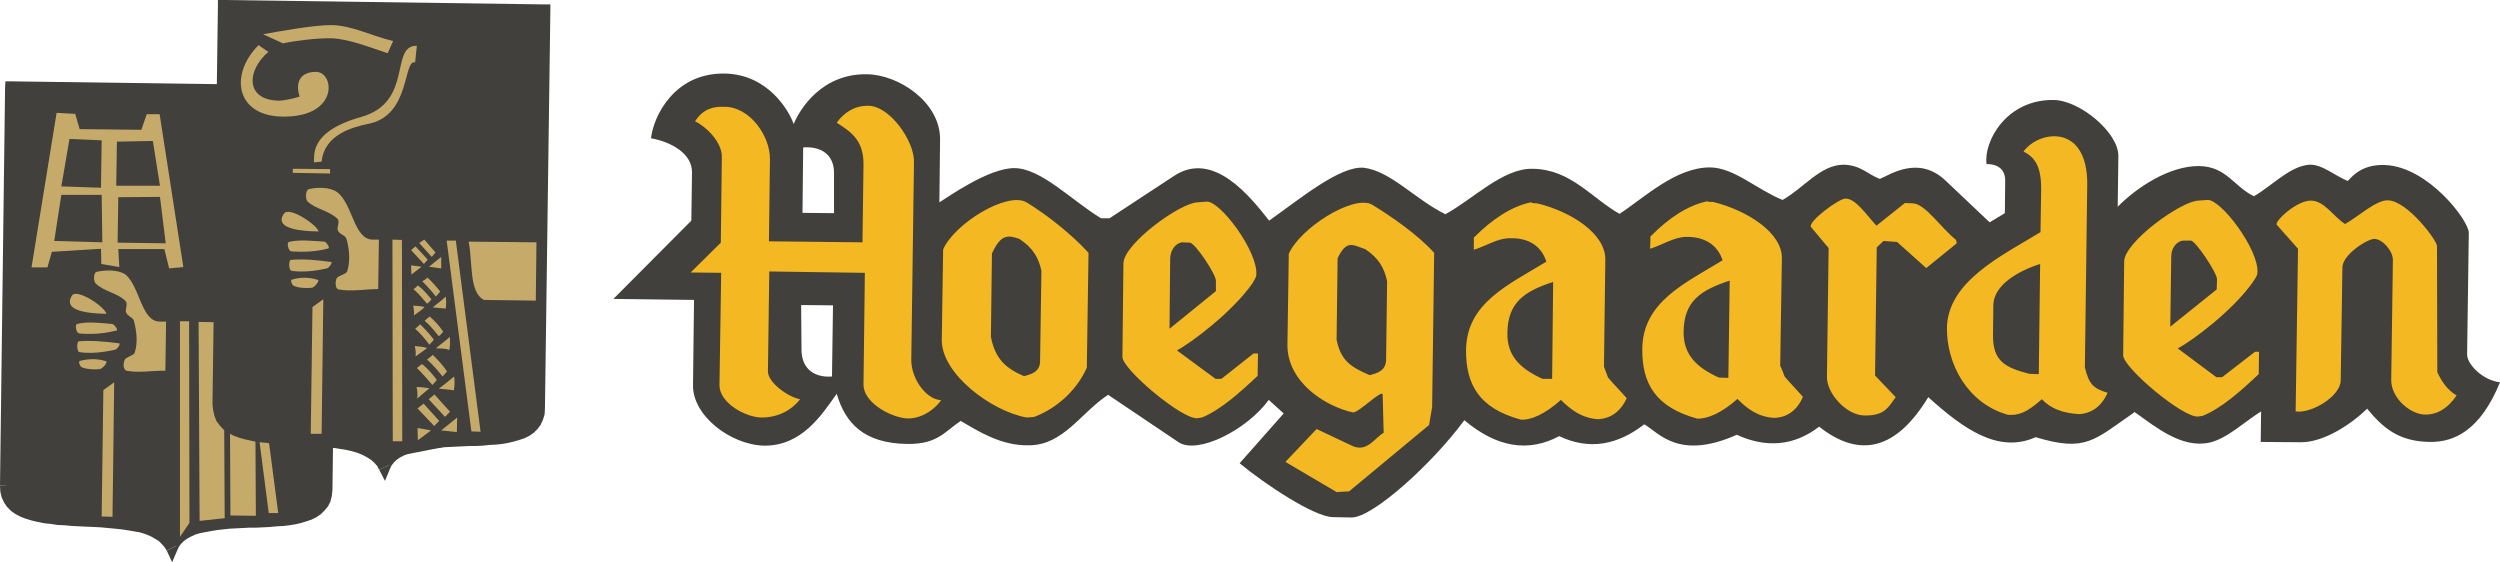 <svg width="4340" height="976" viewBox="0 0 4340 976" fill="none" xmlns="http://www.w3.org/2000/svg">
<path fill-rule="evenodd" clip-rule="evenodd" d="M18.842 151.23L575.974 158.861L567.159 850.751C565.973 947.8 333.006 866.63 298.285 951.307C255.934 865.444 8.224 945.479 10.002 843.071L18.842 151.23V151.23Z" fill="#41403C"/>
<path fill-rule="evenodd" clip-rule="evenodd" d="M585.975 158.837L576.567 148.86L19.434 141.205L18.842 161.208L575.974 168.863L585.975 158.837L586.543 148.86H576.567L585.975 158.837Z" fill="#41403C"/>
<path fill-rule="evenodd" clip-rule="evenodd" d="M557.132 850.724H577.135L585.975 158.833L565.948 158.266L557.132 850.724V850.724ZM289.469 956.021L307.668 955.453L310.632 948.983L314.756 943.674L319.448 938.957L325.35 934.858L331.82 931.326L339.45 927.82L347.698 925.449L357.107 923.671L366.515 921.918L377.109 920.14L387.703 918.979L398.89 917.769L410.644 917.201L421.806 916.608L433.586 915.991H445.365L457.119 915.423L468.899 914.83L480.653 913.67L491.84 913.102L502.434 911.892L513.028 910.163L523.029 907.792L532.438 904.854L541.254 901.915L549.477 897.767L557.132 892.507L563.627 885.987L569.479 878.949L573.603 870.701L575.974 861.293L577.135 850.724H557.132L556.564 857.786L554.786 863.663L552.44 868.331L548.909 873.072L544.785 876.579L539.476 880.159L533.623 883.666L525.968 885.987L518.312 888.407L509.496 890.136L499.471 891.914L489.494 893.075L478.875 894.235L467.713 894.877L456.527 895.445L444.772 896.013H433.018L421.238 896.606L409.484 897.174L397.705 898.384L385.925 898.976L374.763 900.162L363.602 901.915L352.415 904.261L342.414 906.632L332.412 910.163L322.979 913.67L314.163 918.979L306.533 924.239L299.445 930.758L293.593 938.957L288.876 947.773L307.101 947.205L289.469 956.021L298.853 975.999L307.668 955.453L289.469 956.021V956.021Z" fill="#41403C"/>
<path fill-rule="evenodd" clip-rule="evenodd" d="M0 843.068L0.593 853.687L2.963 863.664L7.087 872.48L12.347 880.16L19.435 887.197L27.065 892.507L35.906 897.174L45.314 900.705L55.316 903.693L65.317 906.015L76.504 908.361L88.258 909.521L100.013 911.324L112.385 911.892L124.732 913.102L137.079 913.67L149.451 914.263L162.391 914.831L174.738 915.423L187.11 916.609L199.457 917.769L211.212 918.979L222.399 920.708L232.968 922.511L242.994 924.239L252.378 927.178L261.218 930.759L268.306 934.858L275.343 938.957L280.653 944.266L285.345 949.551L289.469 956.021L307.101 947.205L301.816 937.797L295.346 930.116L287.098 923.671L278.85 918.362L268.874 913.102L258.872 908.953L248.278 906.015L237.092 903.076L225.337 900.705L213.558 898.977L201.211 897.767L188.863 896.606L175.899 895.445L163.552 894.877L150.612 894.235L138.264 893.667L125.917 893.075L113.545 891.914L101.766 891.297L90.604 890.136L79.418 888.408L69.416 886.629L60.032 884.259L51.784 881.888L44.154 878.95L37.659 875.418L31.782 871.27L27.683 867.17L24.127 862.503L21.78 857.194L20.003 850.724V843.636L0 843.068V843.068Z" fill="#41403C"/>
<path fill-rule="evenodd" clip-rule="evenodd" d="M19.435 141.205L8.816 151.231L0 843.072L20.003 843.64L28.819 151.231L19.435 141.205H9.409L8.816 151.231L19.435 141.205V141.205ZM120.015 453.615L103.544 484.779L45.882 482.433L94.728 182.371L144.734 184.149L160.638 212.967L241.808 214.153L245.932 185.309L291.222 184.717L345.92 490.657L290.629 488.311L284.752 462.431L235.931 460.06L233.585 475.346L261.836 506.535L293.617 545.948L569.529 552.418L570.714 683.595L470.702 681.866L498.927 898.387L298.902 926.613L293.617 667.173C264.799 665.395 237.116 667.741 223.016 678.952L224.177 904.857L164.169 903.079L167.108 671.865C144.759 671.297 128.881 653.64 122.979 614.796L121.201 555.949C117.669 544.812 108.853 542.441 107.668 523.574C114.163 504.757 128.263 494.781 150.612 495.349L164.737 456.529C152.39 458.9 122.361 465.962 120.015 453.615V453.615ZM122.361 362.418L121.769 403.584L160.613 404.177L161.206 362.986L122.361 362.418ZM133.548 268.875L132.955 310.041L161.774 310.609L162.366 269.444L133.548 268.875ZM222.399 270.036L221.806 310.041L250.624 310.609L251.217 270.629L222.399 270.036ZM221.213 363.579L220.621 403.584L265.342 404.177L265.935 364.172L221.213 363.579Z" fill="#41403C"/>
<path fill-rule="evenodd" clip-rule="evenodd" d="M312.41 557.724H328.288L328.881 907.794L312.41 931.92V557.724ZM423.584 558.885H439.487L483.024 890.73H466.552L423.584 558.885ZM398.297 558.885L400.05 894.854L444.179 895.422L442.426 559.503L398.297 558.885ZM344.759 558.885L388.296 559.503L390.049 899.546L346.513 904.262L344.759 558.885ZM176.491 896.607L195.308 897.175L198.247 663.639L179.43 677.147L176.491 896.607V896.607ZM138.832 626.548C135.301 626.548 138.832 636.574 142.363 637.735C151.179 641.266 164.737 641.834 173.552 640.673C178.837 639.513 187.678 628.326 184.146 627.116C168.861 621.881 151.204 623.041 138.832 626.548V626.548ZM206.52 595.976C210.644 595.976 202.964 607.163 199.457 607.163C178.862 611.83 156.513 614.201 137.696 611.262C132.979 610.102 132.979 592.445 137.103 592.445C159.427 590.667 184.146 593.038 206.52 595.976ZM133.547 562.466C130.016 563.626 131.794 578.912 138.264 578.912C158.267 580.69 180.615 579.48 202.396 573.653C205.927 573.653 198.272 562.466 194.74 562.466C174.738 560.663 152.389 557.725 133.547 562.466V562.466ZM184.739 544.809C182.393 533.03 135.325 501.248 125.324 512.435C120.608 520.065 106.482 543.599 184.739 544.809ZM288.283 558.317L287.098 643.637C264.749 643.069 241.215 647.736 220.028 643.637C213.558 642.476 213.558 630.129 216.496 624.819C218.867 618.942 232.967 617.732 234.153 611.262C239.437 594.198 237.091 574.22 232.375 556.564C231.214 551.255 221.213 548.884 218.867 542.439C216.496 537.722 222.991 527.721 217.682 522.412C204.149 508.286 179.454 505.965 165.922 491.84C161.798 487.716 162.391 471.837 168.268 471.837C183.554 468.306 204.742 468.306 217.114 475.961C242.993 496.532 244.747 557.749 277.121 558.317H288.283V558.317ZM54.723 464.182L98.259 195.926L130.609 197.679L138.264 224.152L245.339 225.337L254.748 198.272H277.121L318.287 463.614L293.592 465.96L285.369 432.425H205.359L207.112 463.614L175.923 458.329L175.331 431.857L90.011 437.141L82.356 464.207H54.723V464.182ZM177.676 420.646L176.491 338.289H106.482L94.135 418.3L177.676 420.646ZM106.482 323.572L175.306 325.942L176.491 243.586L120.608 241.24L106.482 323.572V323.572ZM201.803 322.386H277.689L265.342 244.722L202.964 245.907L201.803 322.386ZM204.149 421.238L287.69 422.399L277.714 341.796L205.334 342.364L204.149 421.238Z" fill="#C6AA6A"/>
<path fill-rule="evenodd" clip-rule="evenodd" d="M388.296 10L945.428 17.655L936.019 709.52C934.834 807.187 702.459 725.399 667.738 810.718C624.795 724.238 377.702 804.249 378.862 701.865L388.296 10V10Z" fill="#41403C"/>
<path fill-rule="evenodd" clip-rule="evenodd" d="M955.429 17.657L945.428 7.655L388.296 0V20.003L945.428 27.658L955.429 17.657V7.655H945.428L955.429 17.657Z" fill="#41403C"/>
<path fill-rule="evenodd" clip-rule="evenodd" d="M926.018 709.522H946.021L955.429 17.657L935.427 17.064L926.018 709.522ZM658.33 815.437L676.579 814.795L679.518 808.35L683.642 803.09L688.334 798.349L694.211 794.249L701.274 790.693L708.336 787.162L717.152 784.791L725.993 782.495L735.994 780.124L745.996 778.963L757.182 777.753L768.344 776.543L779.531 775.975L791.285 775.407L803.064 774.815L814.819 774.247H826.598L838.353 773.654L849.539 772.444L860.701 771.876L871.888 770.715L881.889 768.937L891.891 766.567L901.892 763.628L910.708 760.689L918.956 756.59L926.611 751.281L933.081 744.811L938.366 737.773L942.465 728.957L945.428 719.499L946.021 709.522H926.018L925.426 716.56L924.265 722.438L921.302 727.154L918.363 731.896L914.239 735.402L908.954 738.934L902.484 742.465L895.422 744.811L887.174 747.182L878.358 748.91L868.949 750.713L858.948 751.849L848.354 753.059L837.192 753.652L825.413 754.219L814.251 754.812H802.472L790.693 755.43L778.345 755.998L766.566 756.59L755.404 757.8L743.625 758.961L732.463 760.689L721.869 763.06L711.275 765.406L701.866 768.937L692.458 772.444L683.642 777.185L675.962 783.063L668.924 790.101L663.047 798.349L658.33 807.189L676.579 806.596L658.33 815.437L668.331 834.822L676.579 814.795L658.33 815.437V815.437Z" fill="#41403C"/>
<path fill-rule="evenodd" clip-rule="evenodd" d="M368.861 701.842L370.071 712.461L372.393 722.437L375.949 731.278L381.826 738.933L388.296 746.02L396.544 751.28L404.767 755.997L414.176 759.528L424.177 762.467L434.771 764.788L445.957 767.208L457.119 768.344L468.899 769.505L481.246 770.715L493.593 771.308L506.558 772.444L518.905 773.036L531.252 773.654L544.217 774.246L556.564 775.407L568.319 776.543L580.073 777.753L591.26 779.506L602.446 781.284L612.448 783.655L621.856 786.593L630.104 790.1L637.735 794.249L644.205 798.348L650.107 803.657L654.799 808.967L658.33 815.437L676.579 806.596L671.295 797.187L664.207 789.532L656.552 782.494L647.736 776.543L638.328 771.876L628.326 767.776L617.732 764.788L606.546 761.899L594.791 759.528L582.444 757.8L570.689 756.59L557.725 755.429L545.378 754.219L532.438 753.651L520.066 753.058L507.15 752.49L494.779 751.848L483.024 750.712L471.245 750.12L459.465 748.91L448.896 747.181L438.895 745.403L429.486 743.032L420.646 740.711L413.015 737.772L406.52 734.216L401.236 730.117L397.112 726.018L393.58 721.276L391.235 715.967L389.481 709.522L388.864 702.459L368.861 701.842V701.842ZM388.296 0L378.295 10.001L368.861 701.842L388.864 702.459L398.297 10.001L388.296 0H378.295V10.001L388.296 0V0Z" fill="#41403C"/>
<path fill-rule="evenodd" clip-rule="evenodd" d="M938.958 407.111L660.676 401.234L627.141 360.636L598.915 328.879L604.2 305.346L589.482 282.404C578.888 243.585 686.556 231.213 715.992 189.454C741.279 152.388 731.871 90.627 748.934 54.721C734.809 52.35 720.116 57.067 698.928 66.5C673.641 50.029 629.512 27.088 577.728 30.027C515.374 32.965 463.022 41.189 430.647 28.273C438.871 40.621 444.18 52.968 441.241 68.278C417.115 87.688 407.113 110.037 404.175 130.039C414.769 195.356 448.304 215.927 489.494 217.705C535.377 215.334 570.69 195.949 590.1 155.351C597.73 138.88 583.037 112.407 550.662 112.407C505.373 111.815 498.878 140.065 510.065 157.697C495.939 165.352 471.245 164.76 471.813 138.263C494.754 92.405 537.13 95.912 573.579 94.751C634.772 94.751 678.308 110.037 674.184 133.571C660.652 204.74 557.108 178.292 522.412 272.996C508.287 277.688 495.939 283.59 490.655 301.246C490.062 321.249 498.878 330.089 514.189 327.719L514.781 348.882C492.433 348.882 478.876 358.29 471.838 378.293C473.023 397.11 481.839 400.049 485.37 411.235L487.148 470.082C493.026 510.087 508.929 527.719 532.438 527.719L529.499 761.304L589.507 763.626L588.914 534.757C602.447 523.571 630.105 521.842 660.108 523.571L662.454 797.186L866.604 757.156L838.328 538.289L939.526 539.499L938.958 407.111V407.111Z" fill="#41403C"/>
<path fill-rule="evenodd" clip-rule="evenodd" d="M539.476 753.057H558.318L561.256 519.472L542.439 533.029L539.476 753.057ZM657.737 415.953L656.552 501.84C634.204 501.84 610.077 506.557 587.729 502.457C581.827 501.247 581.827 488.9 584.173 483.591C587.136 477.714 601.829 476.528 602.99 470.083C608.299 453.019 606.521 431.239 601.237 414.175C600.051 408.89 588.889 406.519 586.519 400.049C584.173 394.765 590.643 384.763 585.951 380.047C572.418 365.922 547.131 362.983 533.598 349.475C530.067 345.351 530.067 329.448 536.537 328.287C551.255 324.756 573.035 324.756 585.358 333.597C612.423 354.192 614.201 415.385 646.551 415.953H657.737V415.953ZM681.271 415.953L697.743 416.545L698.311 765.997H681.839L681.271 415.953ZM813.658 419.484L931.303 420.669L930.142 521.867L840.131 520.707C814.251 507.717 820.721 456.55 813.658 419.484ZM775.407 417.706L818.35 748.908L834.254 749.526L791.31 417.681H775.407V417.706V417.706ZM724.808 708.928L735.402 700.68L762.467 730.684L753.651 739.5L724.808 708.928V708.928ZM744.218 693.074L754.219 684.826L781.284 714.83L772.468 723.646L744.218 693.074V693.074ZM765.998 747.18L793.656 724.807L793.063 750.118L765.998 747.18V747.18ZM724.808 743.031L725.4 764.244L748.341 747.18L724.808 743.031V743.031ZM713.621 434.202L721.276 427.707L742.44 450.673L735.97 458.328L713.621 434.202ZM727.746 421.83L749.527 445.957L755.997 438.301L736.587 415.953L727.746 421.83ZM744.81 462.996L765.998 445.957V465.959L744.81 462.996ZM713.621 460.65L714.214 476.553L731.87 463.02L713.621 460.65V460.65ZM723.622 638.894C728.339 635.363 731.278 633.017 732.463 631.857C742.464 639.537 750.688 649.513 758.343 659.49C757.182 660.7 754.219 664.799 750.688 668.306C741.872 658.329 733.624 648.303 723.622 638.894V638.894ZM741.279 624.201C745.996 620.67 748.934 618.373 751.28 616.003C760.096 624.819 769.505 634.82 775.999 644.796C774.814 646.006 771.875 650.106 768.344 653.612C759.528 642.475 751.28 633.017 741.279 624.201V624.201ZM761.874 674.776C770.861 667.927 779.688 660.871 788.347 653.612C789.507 661.292 789.507 668.898 787.779 677.739C780.691 675.985 771.875 675.986 761.874 674.776ZM723.054 671.837C724.24 676.553 725.4 683.024 724.24 691.864C733.056 684.234 738.958 679.517 745.403 674.208C738.049 672.685 730.564 671.891 723.054 671.837V671.837ZM720.684 570.713C724.24 567.725 727.178 565.404 729.524 563.033C738.34 571.849 746.564 580.69 753.058 589.505C751.873 591.827 748.934 594.765 745.403 598.321C737.748 588.345 730.685 579.479 720.684 570.713ZM737.155 557.156C747.181 564.786 754.219 574.812 761.874 583.628C765.405 581.258 767.751 577.158 769.505 575.948C762.931 566.079 755.019 557.169 745.996 549.476C744.81 550.686 740.711 553.007 737.155 557.156ZM756.589 604.791C765.405 597.111 774.246 591.234 780.716 584.764C781.901 591.234 781.309 598.889 780.123 607.73C773.653 604.791 765.405 604.791 756.589 604.791V604.791ZM720.116 600.692C721.301 606.52 722.462 612.99 721.301 618.917C728.956 612.99 735.402 609.459 741.304 604.199C735.402 601.853 727.746 601.853 720.116 600.692V600.692ZM717.77 501.84C721.869 499.519 724.24 496.531 725.4 495.37C735.402 503.05 741.304 510.656 748.934 519.497C747.013 522.616 744.392 525.245 741.279 527.177C734.809 519.472 726.586 509.495 717.77 501.84V501.84ZM733.056 488.332C741.872 497.148 750.119 505.989 756.589 514.805C760.121 511.224 762.467 508.285 764.245 505.989C757.775 498.309 750.712 489.493 741.896 481.838C740.711 484.183 736.587 485.962 733.056 488.332V488.332ZM751.28 533.622C760.096 525.942 767.751 521.275 773.629 514.805C774.789 521.275 774.789 528.881 773.629 535.968C767.183 534.758 760.121 534.758 751.28 533.622ZM717.152 530.659C718.338 535.326 719.498 541.845 718.338 547.722C725.993 541.845 732.463 538.264 737.155 533.004C732.463 531.819 724.808 530.659 717.152 530.659ZM553.033 401.827C550.662 390.641 503.619 358.884 493.593 370.046C488.309 377.108 473.023 400.642 553.033 401.827ZM501.249 420.052C497.717 421.237 500.063 436.523 506.533 436.523C526.536 437.708 548.884 437.116 570.072 431.239C573.579 431.239 566.541 419.459 563.009 419.459C543.007 418.299 520.066 415.36 501.249 420.052V420.052ZM574.789 454.772C552.44 451.834 527.153 448.895 504.78 451.241C501.249 451.241 500.681 468.873 505.965 470.083C524.782 473.022 547.131 470.651 567.158 465.959C570.689 465.959 578.32 454.772 574.789 454.772ZM507.151 485.369C503.027 484.776 506.558 495.345 510.682 496.506C518.93 500.087 533.03 500.655 541.871 499.494C546.563 498.284 555.404 487.097 551.872 485.937C537.394 481.056 521.748 480.858 507.151 485.369V485.369ZM448.896 78.256C453.613 81.812 459.49 85.911 465.96 90.035C428.326 121.817 424.794 174.169 484.777 174.762C490.062 174.762 508.311 171.823 520.09 167.699C512.435 143.005 520.683 125.348 547.748 124.755C580.691 123.57 589.507 202.42 493.025 202.42C410.644 202.963 396.544 131.201 448.896 78.256V78.256ZM673.023 92.381L682.457 71.193C644.798 62.377 611.262 44.128 575.381 43.535C541.254 43.535 477.715 55.883 456.527 59.414L491.247 75.292C512.435 70.6 551.255 65.884 575.974 66.476C605.953 67.662 642.452 82.38 673.023 92.381ZM558.318 280.627C563.009 233.559 611.83 220.619 640.674 214.742C713.028 199.456 699.521 102.975 720.684 108.259L723.622 79.441C675.962 78.848 718.338 177.108 627.141 202.987C533.006 229.46 547.156 272.996 544.785 281.812L558.318 280.627V280.627ZM508.311 292.974L573.035 293.567V301.222L508.311 300.061V292.974Z" fill="#C6AA6A"/>
<path fill-rule="evenodd" clip-rule="evenodd" d="M1064.85 518.906L1200.15 383.013L1201.31 299.471C1201.9 267.097 1166.02 246.526 1130.14 240.032C1134.27 202.397 1170.15 126.487 1257.79 127.672C1333.7 128.857 1370.17 192.989 1377.8 215.337C1388.99 188.272 1427.22 127.672 1504.88 128.882C1560.17 129.475 1633.12 177.703 1631.96 243.02L1630.77 351.256C1644.31 343.032 1716.69 291.248 1761.38 291.841C1807.86 292.433 1860.8 348.317 1911.4 378.914H1926.12L2037.29 305.941C2106.71 258.898 2172.03 343.6 2203.22 383.013C2257.32 344.786 2326.74 287.124 2367.98 291.248C2414.43 297.125 2457.35 346.539 2509.16 371.851C2556.22 346.539 2609.14 291.841 2660.31 293.001C2726.81 293.594 2763.29 344.193 2811.52 371.234C2853.27 344.168 2909.18 290.038 2969.19 290.631C3010.38 291.223 3049.79 328.882 3094.49 347.107C3129.8 327.697 3160.42 285.914 3200.4 285.914C3230.41 286.507 3242.76 302.978 3263.35 310.609C3281.01 303.571 3329.24 269.443 3376.3 312.387L3453.97 385.927L3480.44 370.048L3481.01 313.572C3481.01 292.409 3466.34 284.754 3448.63 284.754C3443.37 245.934 3482.79 172.393 3565.17 173.554C3610.46 174.147 3678.12 230.055 3677.5 271.221L3676.34 358.886C3709.28 325.351 3766.38 287.692 3817.52 288.285C3865.18 288.853 3878.14 324.191 3912.87 340.637C3944.6 322.388 3974.6 288.853 4008.75 285.914C4031.08 284.753 4053.48 305.349 4075.8 314.165C4085.78 302.978 4103.48 284.754 4141.12 286.507C4215.87 290.038 4285.85 382.988 4285.85 404.176L4282.91 615.363C4282.91 633.02 4311.14 660.702 4339.98 663.641C4305.88 747.182 4260.59 767.777 4218.19 767.185C4162.28 766.567 4135.24 740.712 4109.38 709.499C4082.91 735.403 4034.63 768.346 3993.44 767.753L3924.62 767.185L3925.24 714.215C3895.23 733.032 3866.39 761.283 3835.77 768.321C3788.16 778.939 3742.82 741.848 3705.78 715.351C3635.18 764.222 3621.03 785.385 3533.98 758.912C3468.66 788.274 3407.47 743.577 3347.46 689.471C3292.19 780.668 3228.66 796.547 3158.05 740.688C3113.92 774.791 3065.05 777.729 3015.1 754.764C2914.49 799.485 2880.34 751.825 2854.48 736.539C2809.19 771.852 2759.76 782.446 2706.81 757.134C2652.71 785.977 2598.01 776.519 2542.1 729.501C2486.19 805.362 2382.65 898.93 2346.17 898.362L2313.8 897.745C2281.42 897.177 2196.75 841.268 2152 804.227L2228.48 717.746L2202.57 694.213C2164.94 746.022 2079.65 789.509 2046.11 767.778L1923.72 685.397C1876.66 715.969 1846.06 773.037 1786.08 773.037C1738.42 774.247 1697.82 748.343 1667.82 730.686C1639 750.121 1627.22 771.309 1574.87 770.716C1500.16 769.506 1467.79 735.403 1452.5 683.619C1426.03 721.278 1391.31 774.247 1326.61 773.655C1268.95 772.445 1201.88 721.846 1203.07 668.308L1204.82 520.66L1064.85 518.906V518.906ZM1390.79 529.525L1391.39 605.387C1390.79 640.7 1414.33 655.986 1444.33 653.615L1446.08 530.093L1390.79 529.525V529.525ZM1447.86 370.073V300.064C1447.86 267.714 1424.3 253.589 1394.32 255.935L1393.14 369.48L1447.86 370.073V370.073Z" fill="#41403C"/>
<path fill-rule="evenodd" clip-rule="evenodd" d="M1198.99 473.023L1251.34 421.264L1253.1 272.43C1253.69 246.55 1224.87 218.892 1206.62 210.669C1220.75 188.296 1239.56 184.764 1256.63 185.357C1301.92 184.764 1337.23 236.549 1336.64 276.554L1334.88 418.918L1497.28 420.696L1499.03 285.962C1499.62 242.426 1476.09 228.325 1452.55 213.015C1464.33 196.544 1481.97 183.604 1506.68 183.604C1544.32 183.011 1587.29 244.797 1586.69 280.678L1582 624.227C1581.41 654.281 1604.94 692.483 1633.76 694.829C1619.66 714.856 1592 730.71 1566.69 725.401C1538.47 720.141 1498.44 696.039 1499.03 667.196L1501.38 473.64L1335.48 471.27L1333.11 644.823C1333.11 663.689 1367.23 688.952 1389.02 693.1C1376.08 710.115 1353.11 724.833 1321.95 724.833C1293.13 724.265 1249 698.978 1249 668.925L1251.96 473.616L1198.99 473.023V473.023ZM1637.29 433.018C1656.7 388.296 1748.49 331.82 1782.03 351.23C1816.75 372.418 1859.69 405.953 1889.67 438.895L1886.73 638.328C1868.48 679.518 1832.01 710.09 1795.54 723.647C1795.54 723.647 1786.72 724.808 1782 724.808C1720.81 713.622 1634.33 648.947 1634.92 590.1L1637.29 433.018ZM1950.27 457.12L1948.52 619.511C1947.93 640.674 2053.25 729.525 2079.13 725.993L2086.78 724.783C2119.13 711.276 2152.07 681.864 2183.26 652.429L2183.83 613.609H2176.18L2120.29 657.738H2110.29L2043.22 608.3C2068.53 594.742 2139.11 541.847 2173.83 492.408C2176.77 487.716 2180.89 481.222 2180.89 477.715C2185.02 437.71 2117.95 347.699 2094.41 350.045L2079.13 351.205C2049.1 351.823 1950.84 423.017 1950.27 457.12V457.12ZM2237.34 440.649C2256.78 395.927 2349.73 337.105 2382.08 355.329C2415.59 375.9 2460.31 406.496 2489.72 438.871L2486.19 706.534L2480.93 737.748L2342.02 853.022L2320.27 854.232L2231.47 801.855L2285.57 744.786L2349.09 774.79C2373.78 784.766 2386.75 760.072 2402.06 751.256L2400.28 685.371C2400.28 674.184 2358.52 717.153 2348.52 715.943C2300.29 705.374 2234.41 662.973 2234.97 598.298L2237.34 440.649V440.649ZM2558.57 433.586V412.423C2591.51 379.48 2624.5 358.292 2657.45 351.23C2660.98 353.008 2664.49 353.008 2668.58 353.008C2726.84 367.133 2787.41 405.36 2786.85 450.675L2784.48 636.599C2786.85 643.069 2789.19 649.515 2791.56 655.417C2801.54 667.196 2812.73 678.382 2823.94 691.298C2813.32 714.832 2795.66 726.611 2774.5 727.771C2745.66 726.043 2726.27 710.708 2709.77 694.261C2682.14 718.956 2656.81 730.142 2639.79 728.364C2568.6 708.979 2544.49 668.357 2545.06 607.213C2546.22 525.993 2617.99 494.828 2684.49 454.231C2676.24 427.758 2653.87 412.472 2621.54 413.633C2600.35 413.015 2578.6 427.709 2558.57 433.586ZM2864.51 431.833C2865.08 425.338 2865.08 416.547 2865.08 410.645C2898.02 377.11 2930.96 356.514 2963.34 349.477C2966.87 350.637 2971.02 350.637 2974.52 350.637C3032.78 365.331 3093.95 403.582 3093.35 448.304L3090.42 634.797C3093.35 640.674 3095.72 647.144 3098.1 653.614C3107.5 664.8 3118.69 675.987 3129.83 688.927C3119.85 712.461 3102.19 724.808 3080.44 725.401C3052.16 724.24 3032.21 708.954 3016.28 692.458C2988.65 717.202 2963.31 727.771 2945.73 726.611C2874.54 706.584 2850.39 666.603 2851 605.41C2852.16 524.24 2923.93 492.458 2990.43 451.86C2982.18 425.98 2959.81 410.669 2927.43 411.262C2906.27 411.237 2884.51 425.955 2864.51 431.833V431.833ZM3143.95 394.174C3137.48 385.358 3192.18 344.76 3203.37 344.76C3221.02 344.167 3239.25 371.825 3257.47 391.828L3306.91 352.415L3320.42 353.008C3341.63 353.008 3369.86 395.952 3395.76 416.547L3396.92 422.424L3343.95 465.368L3293.4 420.078L3269.82 418.3L3258.04 429.487L3255.1 651.885L3290.98 689.495C3278.07 707.152 3271.6 721.869 3236.88 721.277C3205.71 721.277 3170.99 683.025 3171.56 654.231L3174.5 430.647L3143.95 394.174V394.174ZM3512.84 262.972C3539.9 225.93 3624.58 214.151 3623.45 320.633L3619.35 637.735C3626.38 666.579 3633.47 674.209 3658.76 681.864C3648.19 705.991 3630.48 717.745 3609.32 718.906C3580.53 717.177 3560.5 709.497 3544.65 693.051C3517.01 717.745 3502.89 721.277 3485.8 720.116C3414.6 700.089 3379.32 630.697 3379.88 569.48C3381.04 488.309 3475.82 443.587 3542.28 402.99L3543.44 330.635C3544.05 287.123 3531.71 272.973 3512.84 262.972ZM3687.58 453.613L3685.8 616.572C3685.23 637.735 3790.5 726.586 3816.41 723.055L3824.09 721.845C3857.03 708.337 3889.97 678.926 3921.14 649.49L3921.71 610.67H3914.67L3857.6 654.799H3847.57L3780.53 604.793C3805.84 591.828 3876.47 538.908 3911.14 489.47C3914.67 484.16 3918.82 478.308 3918.82 474.184C3922.92 434.771 3855.25 344.76 3831.72 347.106L3816.43 348.267C3786.4 348.884 3688.15 420.053 3687.58 453.613V453.613ZM3952.33 390.074C3948.75 383.604 3987.59 347.723 4011.74 348.291C4035.28 348.291 4051.15 376.542 4071.16 388.889C4094.69 375.356 4125.26 347.131 4145.29 347.723C4178.8 348.291 4230.61 417.14 4230.61 427.141L4231.18 646.008C4238.81 662.455 4248.19 676.58 4264.69 686.581C4249.4 708.954 4229.97 721.301 4206.43 719.523C4180.53 716.585 4150.52 688.952 4151.17 658.948L4154.06 451.267C4154.06 435.364 4135.88 414.769 4121.73 414.769C4109.38 414.769 4066.42 442.427 4066.42 464.183L4063.48 660.084C4063.48 687.766 4012.88 718.338 3985.24 714.239L3989.34 431.833L3952.33 390.074V390.074ZM1722 440.056L1720.22 584.79C1727.28 621.264 1744.34 638.896 1777.88 653.046C1790.23 649.515 1804.35 646.008 1805.54 628.919L1807.88 470.084C1803.19 447.736 1793.17 430.079 1769.66 414.769C1749.65 407.706 1737.31 406.521 1722 440.056V440.056ZM2030.28 570.714L2031.44 447.736C2032.03 436.549 2038.5 423.017 2052.01 420.671L2065.55 421.264C2074.36 421.264 2111.43 476.554 2110.83 487.741V505.373L2030.28 570.714ZM2322.1 448.304L2320.32 589.507C2327.36 625.388 2344.49 637.167 2378 651.293C2390.92 647.712 2404.48 644.205 2406.23 626.549L2408.01 488.309C2403.29 465.343 2393.29 447.711 2369.76 432.401C2349.73 425.955 2337.97 414.769 2322.1 448.304V448.304ZM2696.27 489.494L2694.49 657.763H2677.99C2638.01 639.538 2616.26 617.14 2616.82 578.32C2617.42 525.943 2645.05 505.966 2696.27 489.494V489.494ZM3002.75 487.124L3000.43 655.985L2983.93 655.417C2944.52 637.76 2922.2 614.794 2922.76 575.974C2923.36 523.573 2950.99 504.188 3002.75 487.124ZM3541.68 458.305L3539.31 649.515L3522.82 648.947C3482.84 638.328 3459.3 628.351 3459.87 581.852L3460.44 529.524C3461.08 494.779 3504 470.085 3541.68 458.305V458.305ZM3767.59 567.134L3769.32 444.773C3769.32 433.586 3775.79 420.053 3789.34 417.707H3803.47C3811.72 418.275 3848.76 473.591 3848.76 484.778L3848.19 502.459L3767.59 567.134V567.134Z" fill="#F3B822"/>
</svg>

